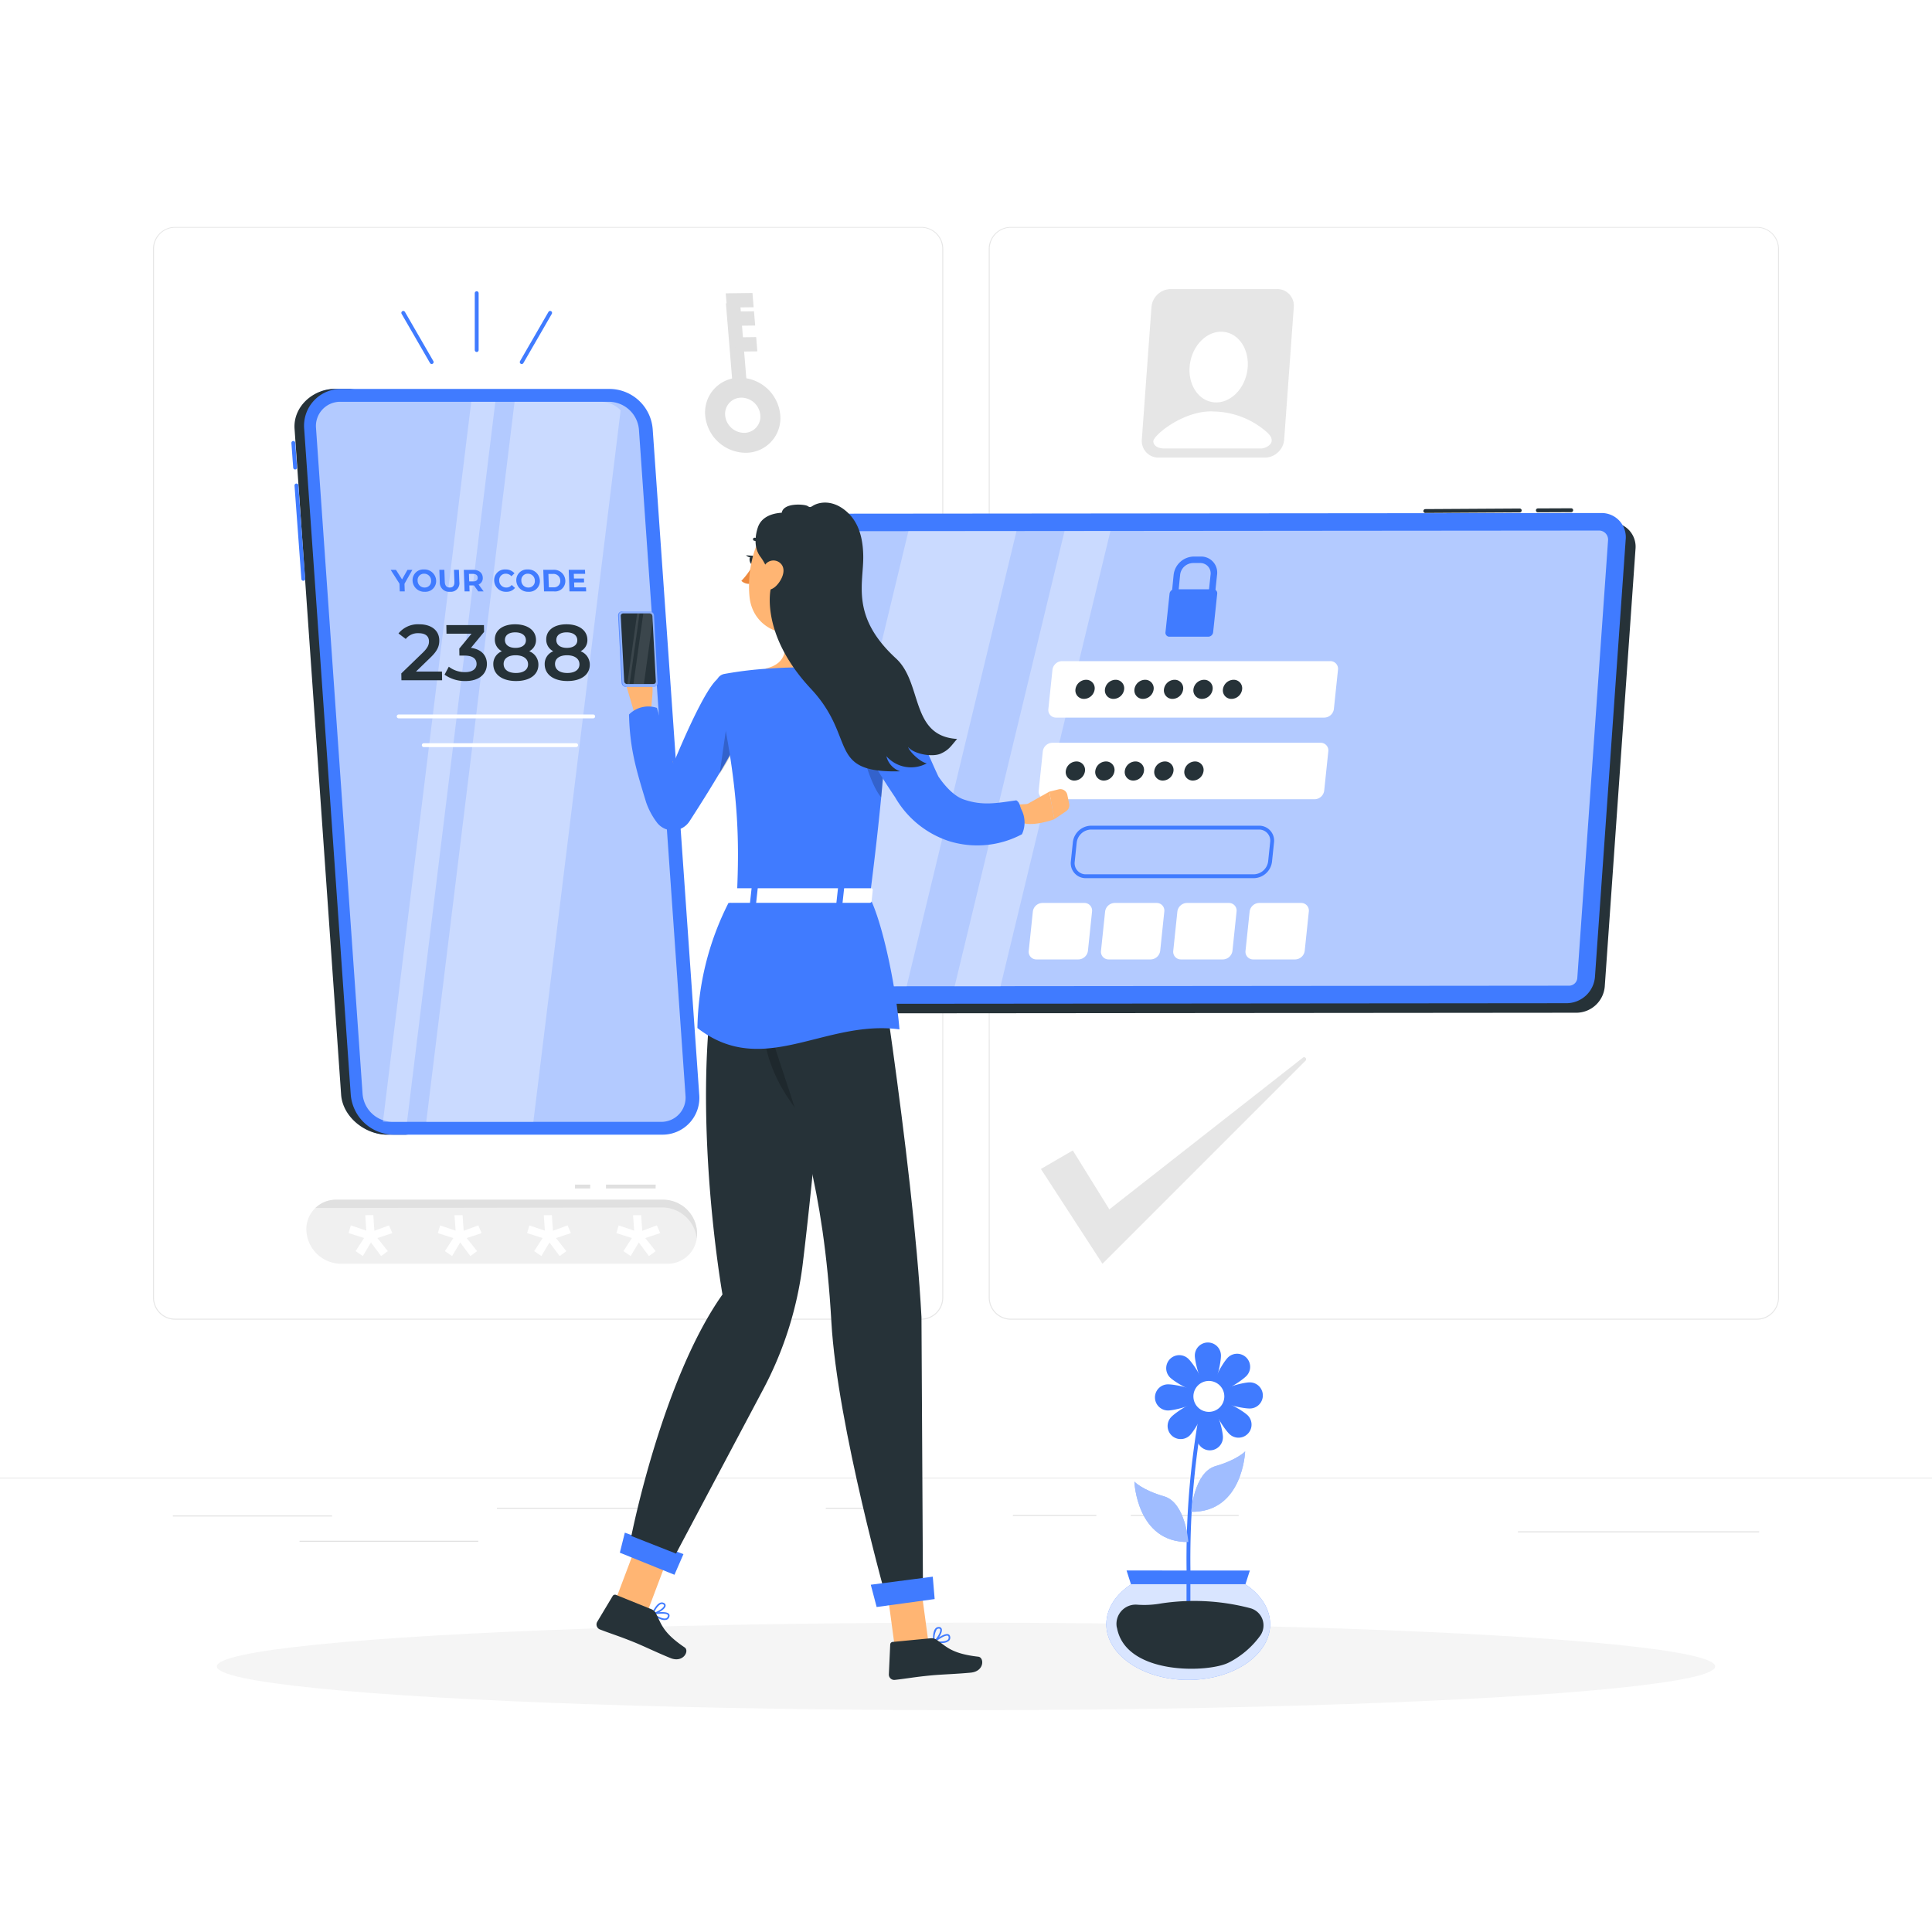 <svg xmlns="http://www.w3.org/2000/svg" xmlns:xlink="http://www.w3.org/1999/xlink" width="500" height="500" viewBox="0 0 500 500">
  <defs>
    <style>
      .cls-1 {
        clip-path: url(#clip-Artboard_1);
      }

      .cls-2 {
        fill: #f5f5f5;
      }

      .cls-3 {
        fill: #e6e6e6;
      }

      .cls-4, .cls-6 {
        fill: #e0e0e0;
      }

      .cls-5 {
        fill: #ebebeb;
      }

      .cls-21, .cls-6, .cls-9 {
        opacity: 0.8;
      }

      .cls-10, .cls-13, .cls-20, .cls-21, .cls-25, .cls-26, .cls-7 {
        fill: #fff;
      }

      .cls-8 {
        fill: #f0f0f0;
      }

      .cls-10, .cls-25, .cls-27 {
        opacity: 0.1;
      }

      .cls-10 {
        isolation: isolate;
      }

      .cls-11 {
        fill: #263238;
      }

      .cls-12 {
        fill: #407bff;
      }

      .cls-13, .cls-17 {
        opacity: 0.6;
      }

      .cls-14, .cls-15, .cls-18, .cls-19 {
        fill: none;
      }

      .cls-14, .cls-19 {
        stroke: #407bff;
      }

      .cls-14, .cls-15, .cls-18 {
        stroke-linecap: round;
        stroke-linejoin: round;
      }

      .cls-15 {
        stroke: #263238;
      }

      .cls-16 {
        opacity: 0.3;
      }

      .cls-18 {
        stroke: #fff;
      }

      .cls-19 {
        stroke-miterlimit: 10;
      }

      .cls-20 {
        opacity: 0.5;
      }

      .cls-22 {
        fill: #ffb573;
      }

      .cls-23 {
        fill: #ed893e;
      }

      .cls-24 {
        opacity: 0.2;
      }

      .cls-26 {
        opacity: 0.4;
      }
    </style>
    <clipPath id="clip-Artboard_1">
      <rect width="500" height="500"/>
    </clipPath>
  </defs>
  <g id="Artboard_1" data-name="Artboard 1" class="cls-1">
    <rect class="cls-7" width="500" height="500"/>
    <g id="Background_Complete" data-name="Background Complete">
      <g id="Groupe_3" data-name="Groupe 3">
        <g id="Shadow--inject-214">
          <ellipse id="path--inject-214" class="cls-2" cx="193.89" cy="11.32" rx="193.89" ry="11.32" transform="translate(56.11 419.947)"/>
        </g>
        <g id="Groupe_1" data-name="Groupe 1">
          <path id="Tracé_1" data-name="Tracé 1" class="cls-3" d="M238.4,341.53H45.305a5.709,5.709,0,0,1-5.7-5.71V64.39a5.71,5.71,0,0,1,5.7-5.66H238.4a5.711,5.711,0,0,1,5.71,5.71h0V335.82A5.71,5.71,0,0,1,238.4,341.53ZM45.305,58.93a5.46,5.46,0,0,0-5.45,5.46V335.82a5.459,5.459,0,0,0,5.45,5.46H238.4a5.47,5.47,0,0,0,5.46-5.46V64.39a5.471,5.471,0,0,0-5.46-5.46Z"/>
          <path id="Tracé_2" data-name="Tracé 2" class="cls-3" d="M454.7,341.53h-193.1a5.719,5.719,0,0,1-5.71-5.71V64.39a5.721,5.721,0,0,1,5.71-5.66H454.7a5.71,5.71,0,0,1,5.69,5.66V335.82A5.71,5.71,0,0,1,454.7,341.53Zm-193.1-282.6a5.47,5.47,0,0,0-5.46,5.46V335.82a5.469,5.469,0,0,0,5.46,5.46H454.7a5.47,5.47,0,0,0,5.46-5.46V64.39a5.471,5.471,0,0,0-5.46-5.46Z"/>
        </g>
        <g id="Groupe_2" data-name="Groupe 2">
          <rect id="Rectangle_1" data-name="Rectangle 1" class="cls-4" width="41.21" height="0.25" transform="translate(44.73 392.21)"/>
          <rect id="Rectangle_2" data-name="Rectangle 2" class="cls-4" width="41.33" height="0.25" transform="translate(128.61 390.21)"/>
          <rect id="Rectangle_3" data-name="Rectangle 3" class="cls-4" width="10" height="0.25" transform="translate(213.72 390.21)"/>
          <rect id="Rectangle_4" data-name="Rectangle 4" class="cls-4" width="46.25" height="0.25" transform="translate(77.52 398.75)"/>
          <rect id="Rectangle_5" data-name="Rectangle 5" class="cls-4" width="21.6" height="0.25" transform="translate(262.14 392.08)"/>
          <rect id="Rectangle_6" data-name="Rectangle 6" class="cls-4" width="27.93" height="0.25" transform="translate(292.64 392.08)"/>
          <rect id="Rectangle_7" data-name="Rectangle 7" class="cls-4" width="62.44" height="0.25" transform="translate(392.83 396.31)"/>
        </g>
        <rect id="Rectangle_8" data-name="Rectangle 8" class="cls-5" width="500" height="0.25" transform="translate(0 382.398)"/>
      </g>
      <g id="Groupe_25" data-name="Groupe 25">
        <g id="Groupe_23" data-name="Groupe 23">
          <g id="Groupe_6" data-name="Groupe 6">
            <g id="Groupe_4" data-name="Groupe 4">
              <path id="Tracé_3" data-name="Tracé 3" class="cls-6" d="M334.835,79.48l-2.493,34.275a4.906,4.906,0,0,1-1.393,3.09,4.968,4.968,0,0,1-3.607,1.584H299.85a4.319,4.319,0,0,1-4.346-4.674L298,79.48a5.089,5.089,0,0,1,5-4.673h27.492A4.3,4.3,0,0,1,334.835,79.48Z"/>
            </g>
            <g id="Groupe_5" data-name="Groupe 5">
              <ellipse id="Ellipse_1" data-name="Ellipse 1" class="cls-7" cx="9.221" cy="7.47" rx="9.221" ry="7.47" transform="translate(306.187 102.493) rotate(-78.181)"/>
              <path id="Tracé_4" data-name="Tracé 4" class="cls-7" d="M326.377,116.066H301.218c-1.6,0-2.7-.765-2.74-1.839-.058-1.555,8.1-8.3,15.841-7.719.028,0,.056,0,.085,0h.092a21.284,21.284,0,0,1,12.959,4.991C331.188,114.45,327.655,116.066,326.377,116.066Z"/>
            </g>
          </g>
          <g id="Groupe_14" data-name="Groupe 14">
            <g id="Groupe_7" data-name="Groupe 7">
              <path id="Tracé_5" data-name="Tracé 5" class="cls-4" d="M193.021,117.18a10.594,10.594,0,0,1-10.506-9.593,8.952,8.952,0,0,1,8.9-9.837,10.6,10.6,0,0,1,10.508,9.594A8.952,8.952,0,0,1,193.021,117.18Zm-1.175-14.267a4.194,4.194,0,0,0-4.173,4.609,4.963,4.963,0,0,0,4.923,4.495,4.194,4.194,0,0,0,4.174-4.608A4.966,4.966,0,0,0,191.846,102.913Z"/>
            </g>
            <g id="Groupe_13" data-name="Groupe 13">
              <g id="Groupe_8" data-name="Groupe 8">
                <path id="Tracé_6" data-name="Tracé 6" class="cls-4" d="M193.5,102.164l-3.684.046-1.954-23.717,3.684-.046Z"/>
              </g>
              <g id="Groupe_12" data-name="Groupe 12">
                <g id="Groupe_9" data-name="Groupe 9">
                  <path id="Tracé_7" data-name="Tracé 7" class="cls-4" d="M195.039,79.511l-6.917.086-.3-3.688,6.917-.086Z"/>
                </g>
                <g id="Groupe_10" data-name="Groupe 10">
                  <path id="Tracé_8" data-name="Tracé 8" class="cls-4" d="M195.435,84.25l-6.5.081-.3-3.688,6.5-.081Z"/>
                </g>
                <g id="Groupe_11" data-name="Groupe 11">
                  <path id="Tracé_9" data-name="Tracé 9" class="cls-4" d="M196,90.934,190.319,91l-.3-3.688,5.677-.071Z"/>
                </g>
              </g>
            </g>
          </g>
          <g id="Groupe_22" data-name="Groupe 22">
            <g id="Groupe_15" data-name="Groupe 15">
              <path id="Tracé_10" data-name="Tracé 10" class="cls-8" d="M79.309,318.769a9.036,9.036,0,0,0,8.869,8.289h84.49a7.6,7.6,0,0,0,7.723-7.4,8.545,8.545,0,0,0-.012-.889,9.038,9.038,0,0,0-8.869-8.281H87.02A7.626,7.626,0,0,0,79.309,318.769Z"/>
            </g>
            <g id="Groupe_16" data-name="Groupe 16">
              <path id="Tracé_11" data-name="Tracé 11" class="cls-4" d="M180.388,319.657a5.419,5.419,0,0,1-.074.8,9.049,9.049,0,0,0-8.84-7.97l-89.853.14a7.7,7.7,0,0,1,5.4-2.14h84.49a8.775,8.775,0,0,1,8.879,9.17Z"/>
            </g>
            <g id="Groupe_18" data-name="Groupe 18">
              <g id="Groupe_17" data-name="Groupe 17">
                <path id="Tracé_12" data-name="Tracé 12" class="cls-7" d="M165.93,314.484l.283,4.042,3.787-1.4.86,2-3.869,1.276,2.7,3.391-1.746,1.277-2.63-3.525-2.1,3.525-1.87-1.277,2.191-3.391-4.011-1.276.578-1.983,4.019,1.352-.28-4Z"/>
                <path id="Tracé_13" data-name="Tracé 13" class="cls-7" d="M142.823,314.484l.283,4.042,3.787-1.4.859,2-3.868,1.276,2.7,3.391-1.746,1.277-2.63-3.525-2.1,3.525-1.871-1.277,2.192-3.391-4.011-1.276.578-1.983,4.019,1.352-.28-4Z"/>
                <path id="Tracé_14" data-name="Tracé 14" class="cls-7" d="M119.716,314.484l.283,4.042,3.787-1.4.859,2-3.868,1.276,2.7,3.391-1.745,1.277-2.63-3.525-2.1,3.525-1.871-1.277,2.192-3.391-4.011-1.276.578-1.983,4.019,1.352-.28-4Z"/>
                <path id="Tracé_15" data-name="Tracé 15" class="cls-7" d="M96.609,314.484l.282,4.042,3.788-1.4.859,2-3.868,1.276,2.7,3.391-1.745,1.277L96,321.537l-2.1,3.525-1.871-1.277,2.192-3.391-4.011-1.276.578-1.983,4.019,1.352-.28-4Z"/>
              </g>
            </g>
            <g id="Groupe_21" data-name="Groupe 21">
              <g id="Groupe_19" data-name="Groupe 19">
                <path id="Tracé_16" data-name="Tracé 16" class="cls-4" d="M152.735,307.569H148.8l.018-1h3.938Z"/>
              </g>
              <g id="Groupe_20" data-name="Groupe 20">
                <path id="Tracé_17" data-name="Tracé 17" class="cls-4" d="M169.673,307.569H156.82l.018-1h12.854Z"/>
              </g>
            </g>
          </g>
        </g>
        <g id="Groupe_24" data-name="Groupe 24" class="cls-9">
          <path id="Tracé_18" data-name="Tracé 18" class="cls-4" d="M269.385,302.527l15.933,24.531L337.877,274.5a.521.521,0,0,0-.69-.778L287.1,312.982l-9.458-15.251Z"/>
        </g>
      </g>
    </g>
    <g id="Device_2" data-name="Device 2">
      <g id="Groupe_29" data-name="Groupe 29">
        <path id="Tracé_21" data-name="Tracé 21" class="cls-10" d="M259.856,127.955l-37.739,141.15h12.7l37.323-141.15Z"/>
        <path id="Tracé_22" data-name="Tracé 22" class="cls-10" d="M279.449,127.955l-37.74,141.15h25.182l37.323-141.15Z"/>
      </g>
      <g id="Groupe_46" data-name="Groupe 46">
        <g id="Groupe_43" data-name="Groupe 43">
          <g id="Groupe_33" data-name="Groupe 33">
            <g id="Groupe_32" data-name="Groupe 32">
              <g id="Groupe_31" data-name="Groupe 31">
                <g id="Groupe_30" data-name="Groupe 30">
                  <path id="Tracé_23" data-name="Tracé 23" class="cls-11" d="M415.31,255.315l7.962-113.3a6.243,6.243,0,0,0-6.335-6.772L219.2,135.41a7.413,7.413,0,0,0-7.288,6.784l-7.961,113.3a6.243,6.243,0,0,0,6.335,6.772l197.735-.171A7.413,7.413,0,0,0,415.31,255.315Z"/>
                </g>
              </g>
            </g>
          </g>
          <g id="Groupe_42" data-name="Groupe 42">
            <g id="Groupe_41" data-name="Groupe 41">
              <path id="Tracé_24" data-name="Tracé 24" class="cls-12" d="M412.773,252.844l7.961-113.3a6.244,6.244,0,0,0-6.335-6.772l-197.734.172a7.412,7.412,0,0,0-7.288,6.784l-7.962,113.3a6.245,6.245,0,0,0,6.336,6.773l197.734-.172A7.413,7.413,0,0,0,412.773,252.844Z"/>
              <path id="Tracé_25" data-name="Tracé 25" class="cls-13" d="M407.531,254.516a2.154,2.154,0,0,1-1.493.579l-197.735.172a2.343,2.343,0,0,1-2.322-2.477l7.961-113.3a2.134,2.134,0,0,1,.677-1.435,2.158,2.158,0,0,1,1.493-.579l197.734-.171a2.342,2.342,0,0,1,2.322,2.477l-7.961,113.3A2.127,2.127,0,0,1,407.531,254.516Z"/>
              <g id="Groupe_35" data-name="Groupe 35">
                <path id="Tracé_26" data-name="Tracé 26" class="cls-7" d="M341.759,192.229H272.353a2.546,2.546,0,0,0-2.477,2.233l-1.063,10.15a1.979,1.979,0,0,0,2.011,2.233h69.4a2.546,2.546,0,0,0,2.478-2.233l1.062-10.15A1.979,1.979,0,0,0,341.759,192.229Z"/>
                <g id="Groupe_34" data-name="Groupe 34">
                  <path id="Tracé_27" data-name="Tracé 27" class="cls-7" d="M280.608,233.685H269.777a2.546,2.546,0,0,0-2.477,2.233l-1.062,10.15a1.979,1.979,0,0,0,2.01,2.233h10.831a2.547,2.547,0,0,0,2.478-2.233l1.062-10.15A1.979,1.979,0,0,0,280.608,233.685Z"/>
                  <path id="Tracé_28" data-name="Tracé 28" class="cls-7" d="M299.309,233.685H288.478A2.546,2.546,0,0,0,286,235.918l-1.062,10.15a1.979,1.979,0,0,0,2.01,2.233H297.78a2.547,2.547,0,0,0,2.478-2.233l1.062-10.15A1.979,1.979,0,0,0,299.309,233.685Z"/>
                  <path id="Tracé_29" data-name="Tracé 29" class="cls-7" d="M318.01,233.685H307.179a2.546,2.546,0,0,0-2.477,2.233l-1.063,10.15a1.979,1.979,0,0,0,2.011,2.233h10.831a2.547,2.547,0,0,0,2.478-2.233l1.062-10.15A1.979,1.979,0,0,0,318.01,233.685Z"/>
                  <path id="Tracé_30" data-name="Tracé 30" class="cls-7" d="M336.711,233.685H325.88a2.546,2.546,0,0,0-2.477,2.233l-1.063,10.15a1.979,1.979,0,0,0,2.011,2.233h10.831a2.547,2.547,0,0,0,2.478-2.233l1.062-10.15A1.979,1.979,0,0,0,336.711,233.685Z"/>
                </g>
                <path id="Tracé_31" data-name="Tracé 31" class="cls-14" d="M281.059,226.771h43.416a4.335,4.335,0,0,0,4.219-3.8l.522-4.983a3.371,3.371,0,0,0-3.424-3.8H282.376a4.336,4.336,0,0,0-4.22,3.8l-.521,4.983A3.37,3.37,0,0,0,281.059,226.771Z"/>
                <path id="Tracé_32" data-name="Tracé 32" class="cls-7" d="M344.26,171.1H274.854a2.545,2.545,0,0,0-2.477,2.233l-1.062,10.149a1.979,1.979,0,0,0,2.01,2.233h69.406a2.545,2.545,0,0,0,2.477-2.233l1.063-10.149A1.98,1.98,0,0,0,344.26,171.1Z"/>
                <path id="Tracé_33" data-name="Tracé 33" class="cls-11" d="M280.793,199.537a2.191,2.191,0,0,0-2.226-2.472,2.819,2.819,0,0,0-2.743,2.472,2.191,2.191,0,0,0,2.226,2.472A2.818,2.818,0,0,0,280.793,199.537Z"/>
                <path id="Tracé_34" data-name="Tracé 34" class="cls-11" d="M288.427,199.537a2.192,2.192,0,0,0-2.226-2.472,2.819,2.819,0,0,0-2.743,2.472,2.191,2.191,0,0,0,2.226,2.472A2.818,2.818,0,0,0,288.427,199.537Z"/>
                <path id="Tracé_35" data-name="Tracé 35" class="cls-11" d="M296.06,199.537a2.19,2.19,0,0,0-2.225-2.472,2.817,2.817,0,0,0-2.743,2.472,2.19,2.19,0,0,0,2.225,2.472A2.818,2.818,0,0,0,296.06,199.537Z"/>
                <path id="Tracé_36" data-name="Tracé 36" class="cls-11" d="M303.694,199.537a2.192,2.192,0,0,0-2.226-2.472,2.819,2.819,0,0,0-2.743,2.472,2.191,2.191,0,0,0,2.226,2.472A2.818,2.818,0,0,0,303.694,199.537Z"/>
                <path id="Tracé_37" data-name="Tracé 37" class="cls-11" d="M311.477,199.537a2.191,2.191,0,0,0-2.226-2.472,2.819,2.819,0,0,0-2.743,2.472,2.191,2.191,0,0,0,2.226,2.472A2.818,2.818,0,0,0,311.477,199.537Z"/>
                <path id="Tracé_38" data-name="Tracé 38" class="cls-11" d="M283.294,178.4a2.19,2.19,0,0,0-2.225-2.472,2.819,2.819,0,0,0-2.743,2.472,2.191,2.191,0,0,0,2.225,2.473A2.819,2.819,0,0,0,283.294,178.4Z"/>
                <path id="Tracé_39" data-name="Tracé 39" class="cls-11" d="M290.928,178.4a2.191,2.191,0,0,0-2.226-2.472,2.819,2.819,0,0,0-2.743,2.472,2.192,2.192,0,0,0,2.226,2.473A2.819,2.819,0,0,0,290.928,178.4Z"/>
                <path id="Tracé_40" data-name="Tracé 40" class="cls-11" d="M298.561,178.4a2.19,2.19,0,0,0-2.225-2.472,2.819,2.819,0,0,0-2.743,2.472,2.191,2.191,0,0,0,2.225,2.473A2.819,2.819,0,0,0,298.561,178.4Z"/>
                <path id="Tracé_41" data-name="Tracé 41" class="cls-11" d="M306.2,178.4a2.191,2.191,0,0,0-2.226-2.472,2.819,2.819,0,0,0-2.743,2.472,2.192,2.192,0,0,0,2.226,2.473A2.819,2.819,0,0,0,306.2,178.4Z"/>
                <path id="Tracé_42" data-name="Tracé 42" class="cls-11" d="M313.828,178.4a2.19,2.19,0,0,0-2.225-2.472,2.819,2.819,0,0,0-2.743,2.472,2.191,2.191,0,0,0,2.225,2.473A2.819,2.819,0,0,0,313.828,178.4Z"/>
                <path id="Tracé_43" data-name="Tracé 43" class="cls-11" d="M321.462,178.4a2.191,2.191,0,0,0-2.226-2.472,2.819,2.819,0,0,0-2.743,2.472,2.192,2.192,0,0,0,2.226,2.473A2.819,2.819,0,0,0,321.462,178.4Z"/>
              </g>
              <g id="Groupe_40" data-name="Groupe 40">
                <g id="Groupe_39" data-name="Groupe 39">
                  <g id="Groupe_36" data-name="Groupe 36">
                    <path id="Tracé_44" data-name="Tracé 44" class="cls-12" d="M314.978,148.712l-.541,5.125a.956.956,0,0,1-.929.837.741.741,0,0,1-.752-.837l.541-5.125a2.662,2.662,0,0,0-2.7-3h-1.843a3.43,3.43,0,0,0-3.333,3l-.469,4.761h-1.681l.469-4.761a5.342,5.342,0,0,1,5.191-4.676h1.842A4.144,4.144,0,0,1,314.978,148.712Z"/>
                  </g>
                  <g id="Groupe_38" data-name="Groupe 38">
                    <g id="Groupe_37" data-name="Groupe 37">
                      <path id="Tracé_45" data-name="Tracé 45" class="cls-12" d="M315.012,153.65l-1.054,9.986a1.3,1.3,0,0,1-1.269,1.144H302.654a1.012,1.012,0,0,1-1.028-1.144l1.054-9.986a1.3,1.3,0,0,1,.641-.969,1.246,1.246,0,0,1,.628-.174h10.035a1.065,1.065,0,0,1,.576.163A1.016,1.016,0,0,1,315.012,153.65Z"/>
                    </g>
                  </g>
                </g>
              </g>
            </g>
          </g>
        </g>
        <g id="Groupe_44" data-name="Groupe 44">
          <line id="Ligne_1" data-name="Ligne 1" class="cls-15" x1="24.436" y2="0.146" transform="translate(368.872 132.108)"/>
          <line id="Ligne_2" data-name="Ligne 2" class="cls-15" x1="8.637" y2="0.038" transform="translate(397.992 132.042)"/>
        </g>
        <g id="Groupe_45" data-name="Groupe 45" class="cls-16">
          <path id="Tracé_46" data-name="Tracé 46" class="cls-7" d="M235.1,137.442h27.976l-28.44,117.825H212.058a4.317,4.317,0,0,1-4.1-5.387Z"/>
          <path id="Tracé_47" data-name="Tracé 47" class="cls-7" d="M275.5,137.442h11.877L258.932,255.267H247.055Z"/>
        </g>
      </g>
    </g>
    <g id="Device_1" data-name="Device 1">
      <g id="Groupe_59" data-name="Groupe 59">
        <g id="Groupe_57" data-name="Groupe 57">
          <g id="Groupe_55" data-name="Groupe 55">
            <g id="Groupe_54" data-name="Groupe 54">
              <g id="Groupe_47" data-name="Groupe 47">
                <path id="Tracé_48" data-name="Tracé 48" class="cls-12" d="M86.654,100.663H92.33a9.519,9.519,0,0,0-9.621,10.344L94.757,283.3a11.267,11.267,0,0,0,11.068,10.344h-5.676A11.267,11.267,0,0,1,89.081,283.3l-12.049-172.3A9.52,9.52,0,0,1,86.654,100.663Z"/>
                <path id="Tracé_49" data-name="Tracé 49" class="cls-11" d="M86.654,100.663H92.33a9.519,9.519,0,0,0-9.621,10.344L94.757,283.3a11.267,11.267,0,0,0,11.068,10.344h-5.676c-5.714,0-11.469-4.631-11.868-10.344l-12.049-172.3C75.833,105.294,80.94,100.663,86.654,100.663Z"/>
              </g>
              <path id="Tracé_50" data-name="Tracé 50" class="cls-12" d="M101.841,293.649h69.5A9.519,9.519,0,0,0,180.96,283.3l-12.048-172.3a11.268,11.268,0,0,0-11.068-10.344h-69.5a9.52,9.52,0,0,0-9.621,10.344L90.773,283.3A11.268,11.268,0,0,0,101.841,293.649Z"/>
              <g id="Groupe_48" data-name="Groupe 48" class="cls-17">
                <path id="Tracé_51" data-name="Tracé 51" class="cls-7" d="M157.656,103.982a7.85,7.85,0,0,1,7.7,7.2l12.048,172.3a6.269,6.269,0,0,1-6.367,6.852h-69.5a7.849,7.849,0,0,1-7.7-7.2l-12.048-172.3a6.269,6.269,0,0,1,6.367-6.852Z"/>
              </g>
              <g id="Groupe_49" data-name="Groupe 49" class="cls-16">
                <path id="Tracé_52" data-name="Tracé 52" class="cls-7" d="M138.033,290.33H110.315l22.858-186.348h22.308a7.04,7.04,0,0,1,5.139,2.213Z"/>
                <path id="Tracé_53" data-name="Tracé 53" class="cls-7" d="M105.34,290.33H99.1l22.858-186.348H128.2Z"/>
              </g>
              <g id="Groupe_50" data-name="Groupe 50">
                <line id="Ligne_3" data-name="Ligne 3" class="cls-18" x2="50.341" transform="translate(103.176 185.404)"/>
                <line id="Ligne_4" data-name="Ligne 4" class="cls-18" x2="39.431" transform="translate(109.67 192.848)"/>
              </g>
              <g id="Groupe_53" data-name="Groupe 53">
                <g id="Groupe_51" data-name="Groupe 51">
                  <path id="Tracé_54" data-name="Tracé 54" class="cls-12" d="M104.678,151.078l.069,1.978h-1.29l-.069-1.994-2.285-3.589h1.371l1.576,2.481,1.4-2.481h1.267Z"/>
                  <path id="Tracé_55" data-name="Tracé 55" class="cls-12" d="M106.772,150.265a2.771,2.771,0,0,1,2.95-2.888,3.011,3.011,0,0,1,3.152,2.888,2.77,2.77,0,0,1-2.949,2.887A3.012,3.012,0,0,1,106.772,150.265Zm4.795,0a1.773,1.773,0,0,0-1.806-1.786,1.633,1.633,0,0,0-1.682,1.786,1.774,1.774,0,0,0,1.807,1.786A1.633,1.633,0,0,0,111.567,150.265Z"/>
                  <path id="Tracé_56" data-name="Tracé 56" class="cls-12" d="M113.814,150.6l-.109-3.127H115l.107,3.079c.038,1.061.515,1.5,1.3,1.5s1.227-.438,1.19-1.5l-.108-3.079h1.275l.109,3.127a2.22,2.22,0,0,1-2.434,2.552A2.4,2.4,0,0,1,113.814,150.6Z"/>
                  <path id="Tracé_57" data-name="Tracé 57" class="cls-12" d="M123.782,153.056l-1.13-1.555h-1.187l.054,1.555h-1.29l-.195-5.583h2.413c1.49,0,2.448.774,2.492,2.026a1.738,1.738,0,0,1-1.085,1.763l1.314,1.794Zm-1.369-4.53H121.36l.069,1.946h1.051c.789,0,1.174-.367,1.153-.973S123.2,148.526,122.413,148.526Z"/>
                  <path id="Tracé_58" data-name="Tracé 58" class="cls-12" d="M127.895,150.265a2.752,2.752,0,0,1,2.925-2.888,2.982,2.982,0,0,1,2.329.99l-.8.765a1.858,1.858,0,0,0-1.424-.653,1.643,1.643,0,0,0-1.722,1.786,1.784,1.784,0,0,0,1.847,1.786,1.708,1.708,0,0,0,1.378-.662l.855.766a2.76,2.76,0,0,1-2.266,1A2.987,2.987,0,0,1,127.895,150.265Z"/>
                  <path id="Tracé_59" data-name="Tracé 59" class="cls-12" d="M133.619,150.265a2.77,2.77,0,0,1,2.949-2.888,3.012,3.012,0,0,1,3.153,2.888,2.771,2.771,0,0,1-2.95,2.887A3.012,3.012,0,0,1,133.619,150.265Zm4.795,0a1.774,1.774,0,0,0-1.807-1.786,1.632,1.632,0,0,0-1.681,1.786,1.773,1.773,0,0,0,1.806,1.786A1.634,1.634,0,0,0,138.414,150.265Z"/>
                  <path id="Tracé_60" data-name="Tracé 60" class="cls-12" d="M140.6,147.473h2.533a2.9,2.9,0,0,1,3.172,2.792,2.672,2.672,0,0,1-2.977,2.791h-2.533Zm2.627,4.522a1.6,1.6,0,0,0,1.771-1.73,1.734,1.734,0,0,0-1.893-1.731h-1.178l.121,3.461Z"/>
                  <path id="Tracé_61" data-name="Tracé 61" class="cls-12" d="M151.66,152.019l.036,1.037h-4.317l-.195-5.583H151.4l.037,1.037H148.5l.042,1.212h2.589l.036,1.005H148.58l.045,1.292Z"/>
                </g>
                <g id="Groupe_52" data-name="Groupe 52">
                  <path id="Tracé_62" data-name="Tracé 62" class="cls-11" d="M114.378,173.806l.04,2.244H103.891l-.032-1.775,5.577-5.384c1.365-1.326,1.6-2.163,1.581-2.958-.023-1.306-.934-2.06-2.689-2.06a3.957,3.957,0,0,0-3.319,1.489l-1.882-1.428a6.479,6.479,0,0,1,5.386-2.367c3.1,0,5.128,1.571,5.172,4.1.024,1.387-.341,2.652-2.289,4.508l-3.751,3.631Z"/>
                  <path id="Tracé_63" data-name="Tracé 63" class="cls-11" d="M126.012,171.767c.042,2.406-1.738,4.487-5.574,4.487a9.1,9.1,0,0,1-5.393-1.652l1.106-2.06a6.764,6.764,0,0,0,4.206,1.407c1.9,0,3-.837,2.982-2.162-.023-1.285-.976-2.122-3.138-2.122h-1.306l-.031-1.815,3.175-3.855h-6.487l-.038-2.224h9.731l.03,1.775-3.4,4.121C124.579,168.013,125.974,169.624,126.012,171.767Z"/>
                  <path id="Tracé_64" data-name="Tracé 64" class="cls-11" d="M139.336,171.95c.047,2.652-2.231,4.3-5.78,4.3s-5.842-1.652-5.889-4.3a3.507,3.507,0,0,1,2.225-3.406,3.328,3.328,0,0,1-1.828-3c-.043-2.448,2.073-3.978,5.235-3.978,3.182,0,5.372,1.53,5.415,3.978a3.2,3.2,0,0,1-1.763,3A3.668,3.668,0,0,1,139.336,171.95Zm-2.674-.081c-.025-1.408-1.264-2.286-3.223-2.286s-3.127.878-3.1,2.286c.025,1.447,1.223,2.3,3.181,2.3S136.687,173.316,136.662,171.869Zm-5.984-6.2c.021,1.224,1.054,2,2.727,2,1.694,0,2.721-.776,2.7-2-.022-1.285-1.136-2.019-2.769-2.019S130.655,164.382,130.678,165.667Z"/>
                  <path id="Tracé_65" data-name="Tracé 65" class="cls-11" d="M152.637,171.95c.047,2.652-2.231,4.3-5.781,4.3s-5.841-1.652-5.888-4.3a3.505,3.505,0,0,1,2.224-3.406,3.329,3.329,0,0,1-1.827-3c-.043-2.448,2.072-3.978,5.235-3.978,3.182,0,5.372,1.53,5.415,3.978a3.2,3.2,0,0,1-1.763,3A3.669,3.669,0,0,1,152.637,171.95Zm-2.674-.081c-.026-1.408-1.264-2.286-3.223-2.286s-3.127.878-3.1,2.286c.025,1.447,1.223,2.3,3.181,2.3S149.988,173.316,149.963,171.869Zm-5.985-6.2c.022,1.224,1.055,2,2.728,2,1.693,0,2.721-.776,2.7-2-.022-1.285-1.136-2.019-2.769-2.019S143.956,164.382,143.978,165.667Z"/>
                </g>
              </g>
            </g>
          </g>
          <g id="Groupe_56" data-name="Groupe 56">
            <line id="Ligne_5" data-name="Ligne 5" class="cls-14" x2="1.773" y2="24.171" transform="translate(76.719 125.636)"/>
            <line id="Ligne_6" data-name="Ligne 6" class="cls-14" x2="0.468" y2="6.378" transform="translate(75.911 114.625)"/>
          </g>
        </g>
        <g id="Groupe_58" data-name="Groupe 58">
          <line id="Ligne_7" data-name="Ligne 7" class="cls-14" y1="14.716" transform="translate(123.37 75.877)"/>
          <line id="Ligne_8" data-name="Ligne 8" class="cls-14" x1="7.355" y1="12.736" transform="translate(104.366 80.97)"/>
          <line id="Ligne_9" data-name="Ligne 9" class="cls-14" x1="7.355" y2="12.742" transform="translate(135.019 80.97)"/>
        </g>
      </g>
    </g>
    <g id="Plant">
      <g id="Groupe_64" data-name="Groupe 64">
        <g id="Groupe_63" data-name="Groupe 63">
          <path id="Tracé_66" data-name="Tracé 66" class="cls-19" d="M313.892,351.759a213.1,213.1,0,0,0-6.068,62.09"/>
          <g id="Groupe_61" data-name="Groupe 61">
            <g id="Groupe_60" data-name="Groupe 60">
              <path id="Tracé_67" data-name="Tracé 67" class="cls-12" d="M309.221,350.9c.045,1.868,1.719,8.469,3.586,8.424s3.22-6.72,3.175-8.587a3.381,3.381,0,1,0-6.761.163Z"/>
              <path id="Tracé_68" data-name="Tracé 68" class="cls-12" d="M316.494,371.888c-.045-1.867-1.719-8.468-3.586-8.423s-3.221,6.719-3.176,8.587a3.382,3.382,0,0,0,6.762-.164Z"/>
              <path id="Tracé_69" data-name="Tracé 69" class="cls-12" d="M302.362,365.029c1.867-.045,8.468-1.719,8.423-3.587s-6.719-3.22-8.587-3.175a3.382,3.382,0,0,0,.164,6.762Z"/>
              <path id="Tracé_70" data-name="Tracé 70" class="cls-12" d="M323.352,357.756c-1.867.045-8.468,1.719-8.423,3.586s6.72,3.221,8.587,3.176a3.382,3.382,0,1,0-.164-6.762Z"/>
              <path id="Tracé_71" data-name="Tracé 71" class="cls-12" d="M302.864,356.543c1.353,1.288,7.2,4.772,8.492,3.42s-2.474-7.029-3.826-8.317a3.382,3.382,0,0,0-4.666,4.9Z"/>
              <path id="Tracé_72" data-name="Tracé 72" class="cls-12" d="M322.85,366.242c-1.352-1.288-7.2-4.772-8.492-3.419s2.474,7.028,3.826,8.316a3.382,3.382,0,0,0,4.666-4.9Z"/>
              <path id="Tracé_73" data-name="Tracé 73" class="cls-12" d="M308.008,371.385c1.288-1.352,4.772-7.2,3.419-8.491s-7.028,2.473-8.316,3.826a3.382,3.382,0,1,0,4.9,4.665Z"/>
              <path id="Tracé_74" data-name="Tracé 74" class="cls-12" d="M317.707,351.4c-1.288,1.352-4.772,7.2-3.42,8.492s7.029-2.474,8.317-3.826a3.382,3.382,0,1,0-4.9-4.666Z"/>
              <path id="Tracé_75" data-name="Tracé 75" class="cls-7" d="M308.854,361.489a4,4,0,1,0,3.906-4.1A4,4,0,0,0,308.854,361.489Z"/>
            </g>
          </g>
          <path id="Tracé_76" data-name="Tracé 76" class="cls-12" d="M308.28,391.254s.691-10.213,6.3-11.828,7.663-3.8,7.663-3.8S321.671,391.451,308.28,391.254Z"/>
          <path id="Tracé_77" data-name="Tracé 77" class="cls-20" d="M308.28,391.254s.691-10.213,6.3-11.828,7.663-3.8,7.663-3.8S321.671,391.451,308.28,391.254Z"/>
          <path id="Tracé_78" data-name="Tracé 78" class="cls-12" d="M307.539,399.072s-.69-10.213-6.3-11.828-7.664-3.8-7.664-3.8S294.148,399.269,307.539,399.072Z"/>
          <path id="Tracé_79" data-name="Tracé 79" class="cls-20" d="M307.539,399.072s-.69-10.213-6.3-11.828-7.664-3.8-7.664-3.8S294.148,399.269,307.539,399.072Z"/>
          <g id="Groupe_62" data-name="Groupe 62">
            <path id="Tracé_80" data-name="Tracé 80" class="cls-12" d="M328.7,420.342c0,7.97-9.49,14.42-21.19,14.42s-21.19-6.45-21.19-14.42c0-4.03,2.43-7.68,6.36-10.29a24.1,24.1,0,0,1,8.12-3.38h13.42a24.165,24.165,0,0,1,8.31,3.51C326.349,412.792,328.7,416.372,328.7,420.342Z"/>
            <path id="Tracé_81" data-name="Tracé 81" class="cls-21" d="M314.219,406.672a24.165,24.165,0,0,1,8.31,3.51c3.82,2.61,6.17,6.19,6.17,10.16,0,7.97-9.49,14.42-21.19,14.42s-21.19-6.45-21.19-14.42c0-4.03,2.43-7.68,6.36-10.29a24.1,24.1,0,0,1,8.12-3.38Z"/>
            <path id="Tracé_82" data-name="Tracé 82" class="cls-19" d="M307.57,407.97V415.1"/>
          </g>
          <path id="Tracé_83" data-name="Tracé 83" class="cls-12" d="M323.462,406.45l-1.125,3.5-.018.035h-29.63l-.062-.186-1.07-3.354Z"/>
        </g>
        <path id="Tracé_84" data-name="Tracé 84" class="cls-11" d="M326.2,423.238a22.878,22.878,0,0,1-8.139,7c-5.09,2.7-26.5,3.4-28.944-8.751-.034-.169-.091-.333-.122-.5a4.976,4.976,0,0,1,5.46-5.683,24.647,24.647,0,0,0,6.07-.34A57.032,57.032,0,0,1,323.57,416.2,4.606,4.606,0,0,1,326.2,423.238Z"/>
      </g>
    </g>
    <g id="Character">
      <g id="Groupe_83" data-name="Groupe 83">
        <g id="Groupe_81" data-name="Groupe 81">
          <g id="Groupe_65" data-name="Groupe 65">
            <path id="Tracé_85" data-name="Tracé 85" class="cls-12" d="M172.51,419.2a1.174,1.174,0,0,0,.74-.88.69.69,0,0,0-.161-.688c-.77-.805-3.9-.234-4.253-.166a.208.208,0,0,0-.164.158.2.2,0,0,0,.083.21,10.721,10.721,0,0,0,2.03,1.156A2.557,2.557,0,0,0,172.51,419.2Zm.276-1.286a.288.288,0,0,1,.06.3.773.773,0,0,1-.479.6c-.567.2-1.652-.179-2.953-1.031C170.671,417.59,172.381,417.485,172.786,417.913Z"/>
            <path id="Tracé_86" data-name="Tracé 86" class="cls-12" d="M168.9,417.87c.957-.119,3.158-1.249,3.352-2.227a.71.71,0,0,0-.428-.791,1.1,1.1,0,0,0-.922-.077c-1.207.414-2.181,2.715-2.222,2.813a.2.2,0,0,0,.028.2.211.211,0,0,0,.086.065A.223.223,0,0,0,168.9,417.87Zm2.72-2.661c.234.129.242.258.223.356-.118.6-1.584,1.52-2.611,1.816.365-.75,1.086-1.971,1.807-2.218a.684.684,0,0,1,.5.006A.808.808,0,0,1,171.623,415.209Z"/>
            <path id="Tracé_87" data-name="Tracé 87" class="cls-22" d="M159.409,413.84l8.141,3.29,7.1-18.81-8.141-3.29Z"/>
            <path id="Tracé_88" data-name="Tracé 88" class="cls-11" d="M168.582,416.464l-9.146-3.7a.7.7,0,0,0-.878.284l-4.014,6.7a1.382,1.382,0,0,0,.711,1.952c3.211,1.235,4.824,1.672,8.846,3.3,2.475,1,5.984,2.714,9.4,4.1,3.342,1.351,4.987-1.87,3.69-2.747-5.816-3.928-6.047-6.2-7.455-8.843A2.28,2.28,0,0,0,168.582,416.464Z"/>
            <path id="Tracé_89" data-name="Tracé 89" class="cls-12" d="M174.551,407.549l-14.139-5.715,1.295-5.182,15.171,5.55Z"/>
          </g>
          <g id="Groupe_74" data-name="Groupe 74">
            <path id="Tracé_90" data-name="Tracé 90" class="cls-22" d="M188.707,189.834c-2.868,8.3-11.361,27.863-17.9,19.716a18.821,18.821,0,0,1-2.858-4.76c-2.778-6.854-3.461-17.954-3.813-20.38L161.9,176.8a1.458,1.458,0,0,1-.06-.4l-.036-4.345c0-1.762,1.419-2.808,3.341-2.647,0,0,3.1-.363,3.1,1.489l.6,6.522h-.02c.312,2.274-.594,5.434-.061,7.518,1.993,7.83,4.749,8.181,6.48,16.263,2.406-5.827,6.723-15.922,6.723-15.922C184.883,185.638,189.653,187.1,188.707,189.834Z"/>
            <path id="Tracé_91" data-name="Tracé 91" class="cls-12" d="M178.452,212.534a5.156,5.156,0,0,1-8.47.289,18.978,18.978,0,0,1-2.767-5.195c-2.6-8.524-4.207-13.808-4.428-22.715a7.018,7.018,0,0,1,7.226-1.711l4.257,14.432s8.675-21.55,12.177-22.324c4.137-.906,5.858,2.78,7.6,7.319C195.3,185.9,184.1,203.817,178.452,212.534Z"/>
            <g id="Groupe_73" data-name="Groupe 73">
              <g id="Groupe_72" data-name="Groupe 72">
                <path id="Tracé_92" data-name="Tracé 92" class="cls-22" d="M213.481,153.745c-.981,5-3.184,15.914.316,19.252,0,0-1.367,5.074-10.662,5.074-10.22,0-4.884-5.073-4.884-5.073,5.578-1.332,5.434-5.471,4.462-9.358Z"/>
                <path id="Tracé_93" data-name="Tracé 93" class="cls-11" d="M197.848,141.948a.4.4,0,0,0,.357-.579,3.962,3.962,0,0,0-2.9-2.213.4.4,0,0,0-.092.794h0a3.163,3.163,0,0,1,2.274,1.777A.4.4,0,0,0,197.848,141.948Z"/>
                <path id="Tracé_94" data-name="Tracé 94" class="cls-23" d="M194.8,146.319a18.154,18.154,0,0,1-2.939,4.009,2.926,2.926,0,0,0,2.35.75Z"/>
                <path id="Tracé_95" data-name="Tracé 95" class="cls-11" d="M195.6,144.856c.144.665-.092,1.28-.526,1.374s-.9-.368-1.047-1.033.091-1.279.525-1.373S195.459,144.192,195.6,144.856Z"/>
                <path id="Tracé_96" data-name="Tracé 96" class="cls-11" d="M194.756,143.819l-1.7-.114S194.149,144.774,194.756,143.819Z"/>
                <path id="Tracé_97" data-name="Tracé 97" class="cls-22" d="M159.979,169.052v.02c0-.01-.01-.01-.01-.02Z"/>
                <path id="Tracé_98" data-name="Tracé 98" class="cls-24" d="M188.347,185.566c1.771-1.621,2.968-1.137,3.784.151.805,3.744-3.966,11.584-5.888,14.552Z"/>
                <path id="Tracé_99" data-name="Tracé 99" class="cls-12" d="M229.3,190.5c-.23,4.12-.62,9.309-1.25,15.84-.66,6.889-1.6,15.259-2.89,25.429-13.59,0-27.82-.21-34.43-.21.553-13.508.758-27.194-5.3-54.08a2.545,2.545,0,0,1,2.033-3.065A98.022,98.022,0,0,1,199.384,173a108.94,108.94,0,0,1,15.55,0c6.67.609,14.25,2.16,14.25,2.16S230.024,177.636,229.3,190.5Z"/>
                <path id="Tracé_100" data-name="Tracé 100" class="cls-24" d="M229.3,190.5c-.23,4.12-.62,9.309-1.25,15.84-3.66-4.241-7.12-18.84-6.02-23.83a32.752,32.752,0,0,1,7.11,7.2A7.327,7.327,0,0,1,229.3,190.5Z"/>
                <g id="Groupe_68" data-name="Groupe 68">
                  <g id="Groupe_66" data-name="Groupe 66">
                    <path id="Tracé_101" data-name="Tracé 101" class="cls-22" d="M264.593,208.8l6.965-3.916,1.3,7.13s-5.9,2.261-9.027.677Z"/>
                    <path id="Tracé_102" data-name="Tracé 102" class="cls-22" d="M276.222,205.694l.484,2.327a1.847,1.847,0,0,1-.77,1.9l-3.077,2.09-1.3-7.13,2.408-.6A1.845,1.845,0,0,1,276.222,205.694Z"/>
                  </g>
                  <g id="Groupe_67" data-name="Groupe 67">
                    <path id="Tracé_103" data-name="Tracé 103" class="cls-22" d="M222.6,183.421c2.232,4.541,10.418,21.688,14.016,25.652l.7.738.352.368c.121.124.217.234.409.4a12.405,12.405,0,0,0,2.122,1.605,16.366,16.366,0,0,0,4.361,1.76,30.585,30.585,0,0,0,8.18.776,59.957,59.957,0,0,0,15.1-2.564l-.894-4.175c-2.3.2-4.727.338-7.07.377a56.221,56.221,0,0,1-6.95-.22,27.029,27.029,0,0,1-6.3-1.225,9.438,9.438,0,0,1-2.325-1.175,4.544,4.544,0,0,1-.744-.663,3.071,3.071,0,0,1-.225-.257l-.261-.313-.522-.621c-2.764-3.46-10.053-20.137-12.241-24.307Z"/>
                  </g>
                </g>
                <path id="Tracé_104" data-name="Tracé 104" class="cls-12" d="M264.483,215.9a24.615,24.615,0,0,1-18.749,1.822,25.081,25.081,0,0,1-14.09-11.413c-3.613-5.314-13.223-20.333-12.015-24.217,1.429-4.64,4.468-7.518,9.55-6.271,3.573.866,10.386,18.2,13.677,25.134,1.3,1.933,3.774,4.992,6.541,5.938,4.892,1.691,8.495.956,13.617.231.936.564.866,1.43,1.339,2.406A7.264,7.264,0,0,1,264.483,215.9Z"/>
                <path id="Tracé_105" data-name="Tracé 105" class="cls-22" d="M218.523,145.725c-1.534,8.225-2.008,11.739-6.72,15.475-7.088,5.619-16.854,1.936-17.808-6.581-.858-7.667,1.795-19.829,10.315-22.123A11.411,11.411,0,0,1,218.523,145.725Z"/>
                <g id="Groupe_69" data-name="Groupe 69">
                  <path id="Tracé_106" data-name="Tracé 106" class="cls-11" d="M247.7,191.24c-1.57,1.79-2.065,2.826-4.245,3.8s-6.939.125-8.449-1.725c.49,1.44,3.354,4.029,4.854,4.229a8.493,8.493,0,0,1-10.46-1.84,5.414,5.414,0,0,0,3.56,3.91c-19.163.495-11.094-8.523-23.086-21.346-13.285-14.205-10.4-25.944-10.4-25.944a13.544,13.544,0,0,0-2.61-8.14c-1.92-2.46-1.36-5.78-.75-7.64.89-2.73,3.6-3.69,6.2-3.85.458-2.694,5.962-2.2,6.666-1.748.6.386.758.353,1.362-.033,1.353-.867,4.752-1.773,8.392,1.171,2.222,1.8,4.6,5.02,4.675,11.88.083,7.134-3.321,15.6,8.471,26.435C238.825,176.782,235.5,190.492,247.7,191.24Z"/>
                </g>
                <path id="Tracé_107" data-name="Tracé 107" class="cls-22" d="M197.89,146.346a6.265,6.265,0,0,0-1.078,4.544c.335,2.111,2.393,2.251,3.883.9,1.341-1.218,2.782-3.784,1.684-5.534A2.645,2.645,0,0,0,197.89,146.346Z"/>
                <g id="Groupe_70" data-name="Groupe 70">
                  <path id="Tracé_108" data-name="Tracé 108" class="cls-11" d="M216.448,231.763s-4.083,57.407-8.692,95.272a93.288,93.288,0,0,1-10.215,32.473l-22.587,42.558-11.561-4.547s7.964-40.454,23.583-62.511c0,0-11.658-65.93,3.6-103.447Z"/>
                </g>
                <path id="Tracé_109" data-name="Tracé 109" class="cls-24" d="M200.728,245.665s3.438,26.041,5.327,41.472C198.963,277.836,193.532,264.861,200.728,245.665Z"/>
                <g id="Groupe_71" data-name="Groupe 71">
                  <path id="Tracé_110" data-name="Tracé 110" class="cls-12" d="M245.641,424.59a1.153,1.153,0,0,0,.236-1.119.7.7,0,0,0-.47-.534c-1.064-.356-3.556,1.59-3.836,1.814a.2.2,0,0,0-.07.214.206.206,0,0,0,.172.148,10.83,10.83,0,0,0,2.344.086A2.546,2.546,0,0,0,245.641,424.59Zm-.368-1.264a.292.292,0,0,1,.2.242.767.767,0,0,1-.14.747c-.4.441-1.546.6-3.1.45C243.251,424.015,244.711,423.135,245.273,423.326Z"/>
                  <path id="Tracé_111" data-name="Tracé 111" class="cls-12" d="M241.821,425.077c.79-.546,2.2-2.559,1.9-3.512a.725.725,0,0,0-.755-.5,1.089,1.089,0,0,0-.851.358c-.87.921-.635,3.4-.624,3.509a.2.2,0,0,0,.12.166.213.213,0,0,0,.108.018A.2.2,0,0,0,241.821,425.077Zm1.138-3.6c.268.006.337.116.366.211.179.581-.675,2.074-1.443,2.808a4.625,4.625,0,0,1,.541-2.792.674.674,0,0,1,.442-.223C242.9,421.474,242.927,421.473,242.959,421.473Z"/>
                  <path id="Tracé_112" data-name="Tracé 112" class="cls-22" d="M231.516,425.892l8.759-.844L237.6,405.153l-8.759.844Z"/>
                  <path id="Tracé_113" data-name="Tracé 113" class="cls-11" d="M240.869,423.983l-9.84.948a.691.691,0,0,0-.641.656l-.358,7.769a1.405,1.405,0,0,0,1.556,1.4c3.425-.389,5.059-.746,9.386-1.163,2.662-.257,6.579-.36,10.255-.714,3.6-.346,3.517-3.95,1.954-4.127-7.009-.791-8.293-2.69-10.795-4.378A2.32,2.32,0,0,0,240.869,423.983Z"/>
                  <path id="Tracé_114" data-name="Tracé 114" class="cls-11" d="M225.111,231.749s11.205,68.511,13.364,109.1l.4,72.7-9.066,1.768s-13.136-46.378-14.648-73.184c-4.01-71.128-27.176-71.245-13.238-110.5Z"/>
                  <path id="Tracé_115" data-name="Tracé 115" class="cls-12" d="M241.889,413.837l-15.013,2.056-1.521-5.766,16.046-2.087Z"/>
                </g>
                <path id="Tracé_116" data-name="Tracé 116" class="cls-22" d="M160,169.123h-.03l.01-.051C159.979,169.093,159.989,169.1,160,169.123Z"/>
              </g>
            </g>
          </g>
          <g id="Groupe_80" data-name="Groupe 80">
            <g id="Groupe_79" data-name="Groupe 79">
              <g id="Groupe_78" data-name="Groupe 78">
                <g id="Groupe_75" data-name="Groupe 75">
                  <path id="Tracé_117" data-name="Tracé 117" class="cls-12" d="M160.961,158.253h.574a.982.982,0,0,0-.991,1.046l.913,17.414a1.114,1.114,0,0,0,1.1,1.046h-.574a1.114,1.114,0,0,1-1.1-1.046L159.97,159.3A.983.983,0,0,1,160.961,158.253Z"/>
                  <path id="Tracé_118" data-name="Tracé 118" class="cls-25" d="M160.961,158.253h.574a.982.982,0,0,0-.991,1.046l.913,17.414a1.114,1.114,0,0,0,1.1,1.046h-.574a1.114,1.114,0,0,1-1.1-1.046L159.97,159.3A.983.983,0,0,1,160.961,158.253Z"/>
                </g>
                <path id="Tracé_119" data-name="Tracé 119" class="cls-12" d="M162.154,177.759h7.024a.982.982,0,0,0,.991-1.046l-.912-17.414a1.115,1.115,0,0,0-1.1-1.046h-7.024a.983.983,0,0,0-.991,1.046l.913,17.414A1.114,1.114,0,0,0,162.154,177.759Z"/>
                <path id="Tracé_120" data-name="Tracé 120" class="cls-26" d="M162.154,177.759h7.024a.982.982,0,0,0,.991-1.046l-.912-17.414a1.115,1.115,0,0,0-1.1-1.046h-7.024a.983.983,0,0,0-.991,1.046l.913,17.414A1.114,1.114,0,0,0,162.154,177.759Z"/>
                <g id="Groupe_76" data-name="Groupe 76">
                  <path id="Tracé_121" data-name="Tracé 121" class="cls-11" d="M169.73,176.35a.647.647,0,0,1-.17.48.665.665,0,0,1-.47.19h-6.81a.753.753,0,0,1-.74-.71l-.89-16.89a.61.61,0,0,1,.17-.47.634.634,0,0,1,.47-.2h6.81a.753.753,0,0,1,.74.71l.06,1.21Z"/>
                </g>
                <g id="Groupe_77" data-name="Groupe 77" class="cls-27">
                  <path id="Tracé_122" data-name="Tracé 122" class="cls-7" d="M168.9,160.67l-2.26,16.35h-2.71l2.56-18.27h1.61a.753.753,0,0,1,.74.71Z"/>
                  <path id="Tracé_123" data-name="Tracé 123" class="cls-7" d="M162.95,177.02h-.611l2.561-18.27h.611Z"/>
                </g>
              </g>
            </g>
          </g>
        </g>
        <path id="Tracé_124" data-name="Tracé 124" class="cls-12" d="M188.521,233.7a73.95,73.95,0,0,0-8.032,32.347c17.023,13.189,32.831-2.257,52.289.352-.679-8.788-3.664-25.049-7.21-33.119C212.71,233.825,200.668,232.542,188.521,233.7Z"/>
        <g id="Groupe_82" data-name="Groupe 82">
          <path id="Tracé_125" data-name="Tracé 125" class="cls-7" d="M190.292,230.133s-1.374,3.522-.98,3.522h35.676c.307,0,.561-.15.58-.343l.307-3.045c.022-.211-.244-.389-.58-.389H190.846A.616.616,0,0,0,190.292,230.133Z"/>
        </g>
        <path id="Tracé_126" data-name="Tracé 126" class="cls-12" d="M195.318,233.955H194.4c-.184,0-.324-.1-.311-.21l.432-3.957c.013-.116.174-.21.357-.21h.923c.184,0,.324.094.311.21l-.433,3.957C195.663,233.86,195.5,233.955,195.318,233.955Z"/>
        <path id="Tracé_127" data-name="Tracé 127" class="cls-12" d="M217.682,233.955h-.923c-.183,0-.323-.1-.311-.21l.433-3.957c.013-.116.173-.21.357-.21h.923c.184,0,.324.094.311.21l-.433,3.957C218.027,233.86,217.866,233.955,217.682,233.955Z"/>
      </g>
    </g>
  </g>
</svg>
